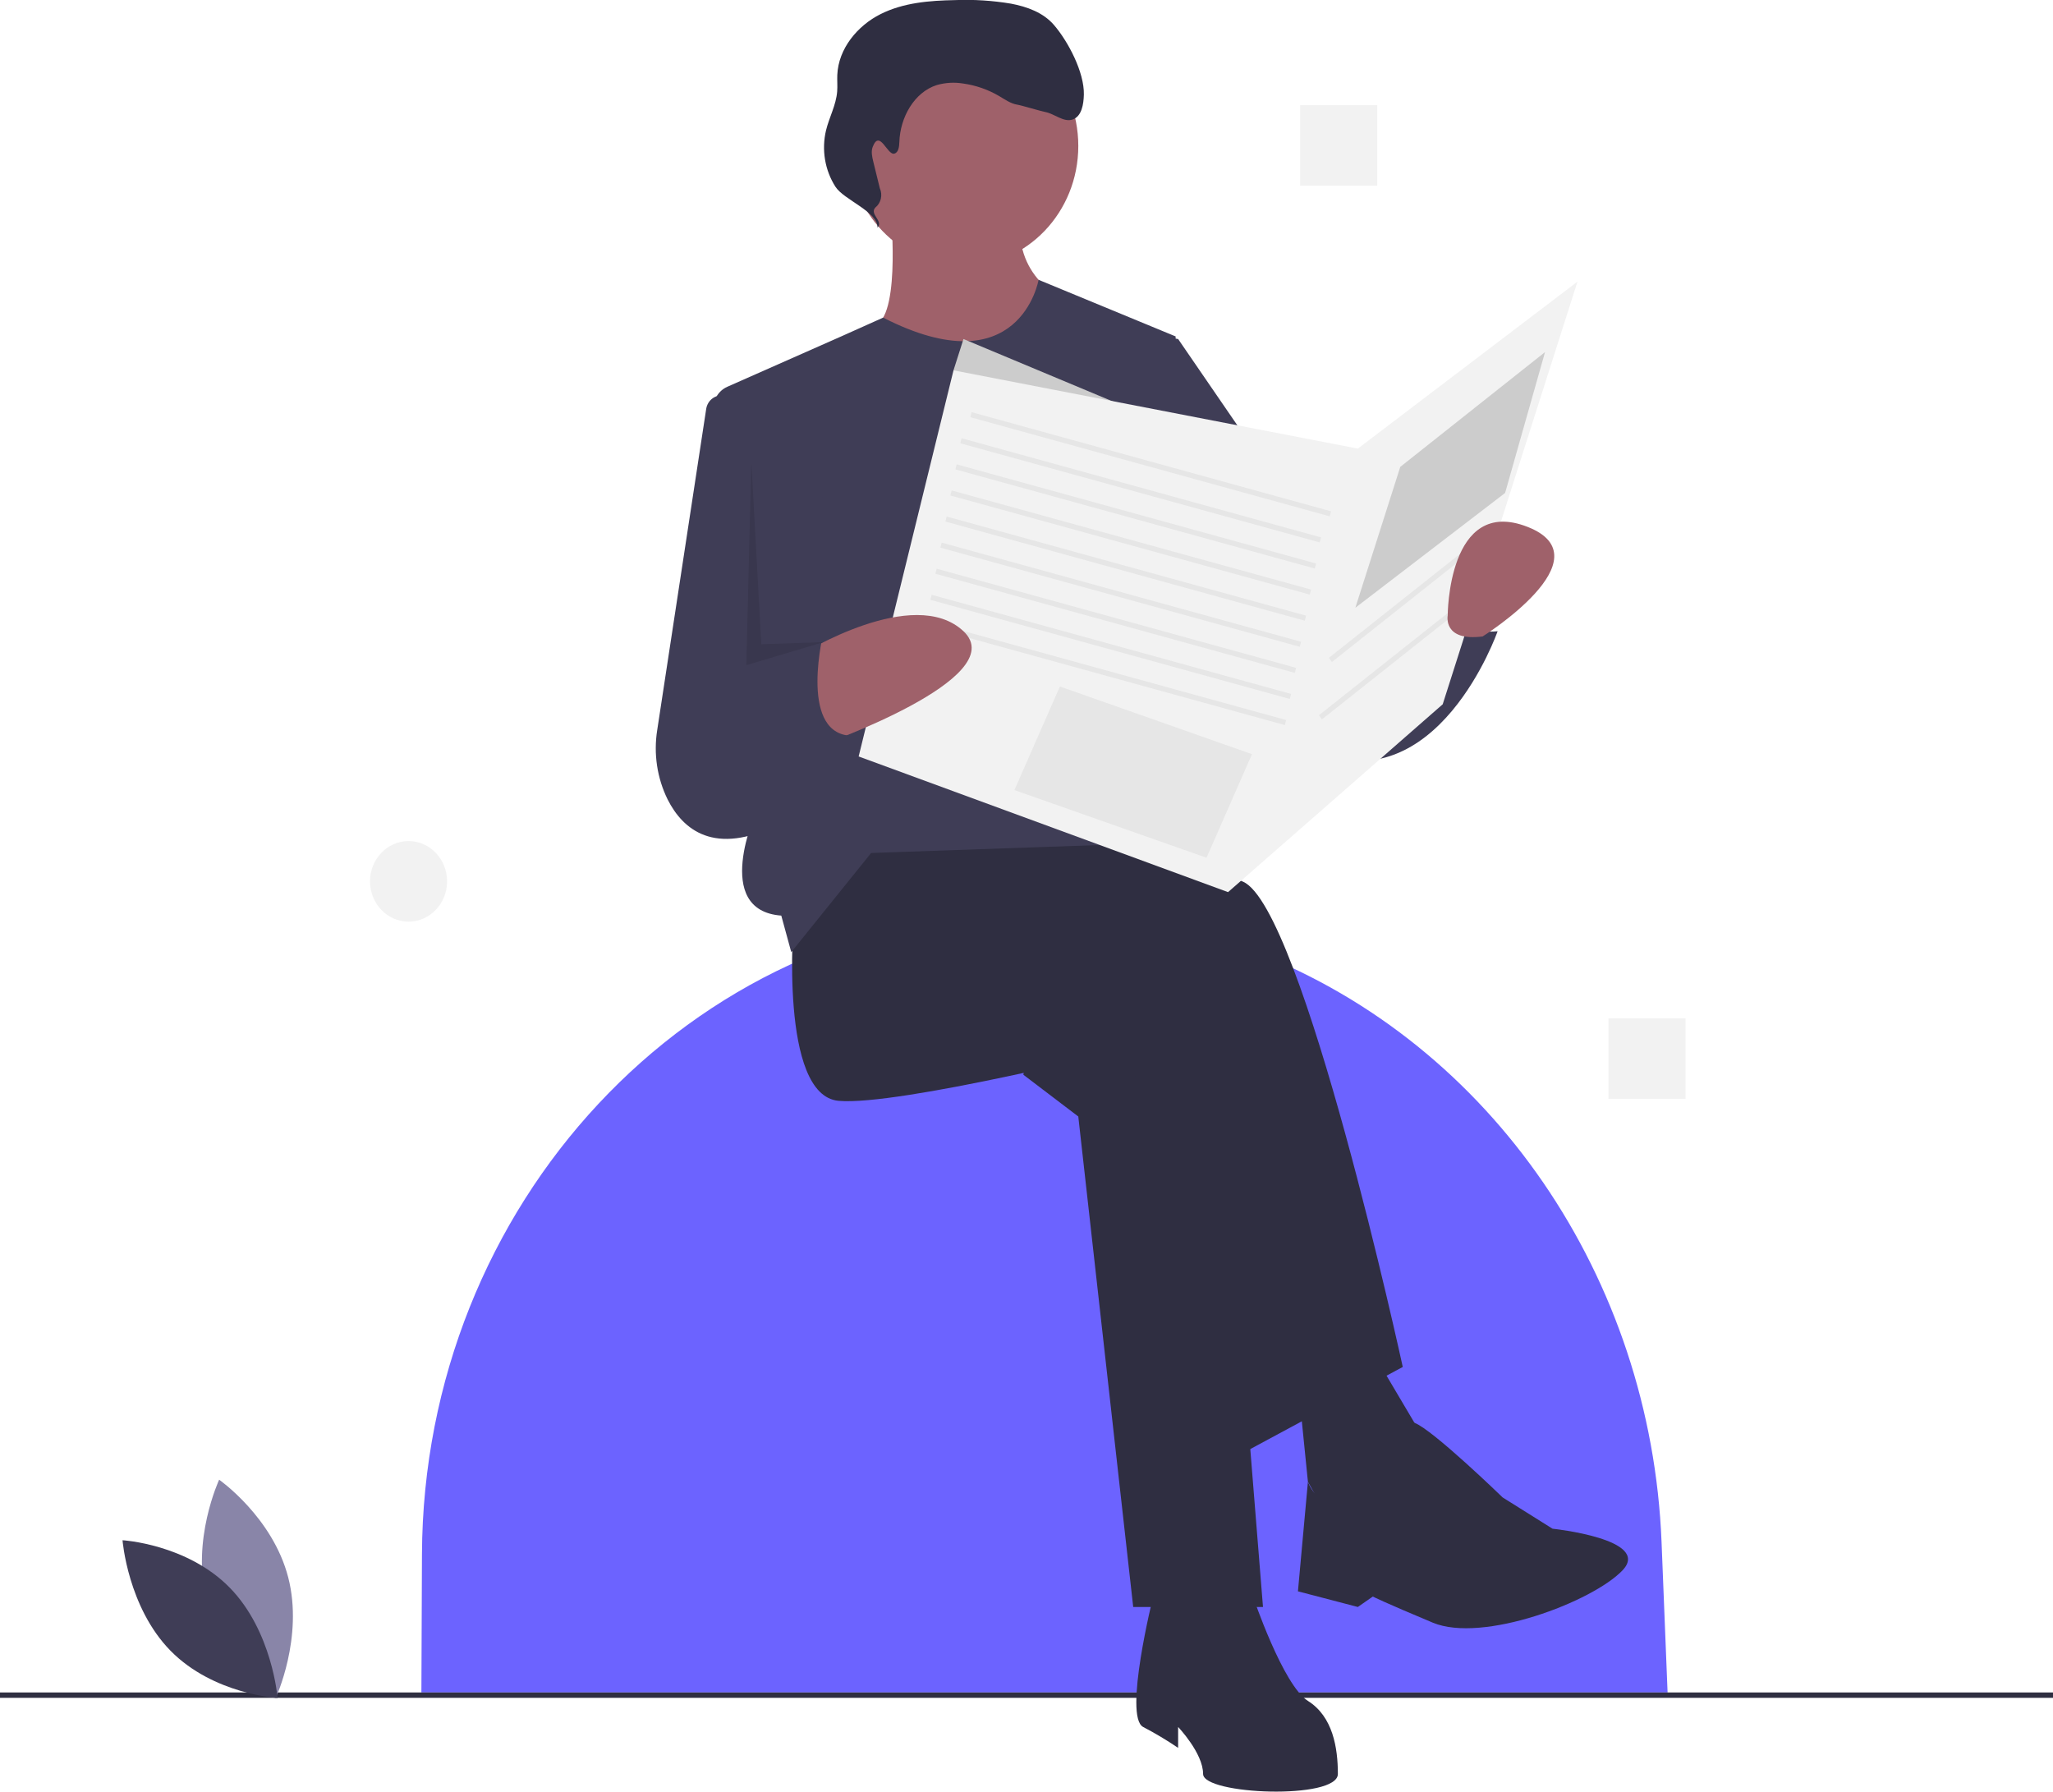 <svg width="314" height="274" viewBox="0 0 314 274" fill="none" xmlns="http://www.w3.org/2000/svg">
<g clip-path="url(#clip0)">
<path d="M255.051 258.836H64.451L64.537 237.715C64.754 184.27 105.568 140.232 156.695 139.323C157.248 139.313 157.801 139.308 158.355 139.308H158.355C169.86 139.299 181.273 141.442 192.055 145.636C228.232 159.718 252.513 195.494 254.129 235.807L255.051 258.836Z" fill="#6C63FF"/>
<path d="M314 258.836H0V259.657H314V258.836Z" fill="#2F2E41"/>
<path d="M156.523 164.367L164.921 170.751L173.32 245.763H193.171L186.299 160.377L158.813 149.205L156.523 164.367Z" fill="#2F2E41"/>
<path d="M121.402 140.427C121.402 140.427 119.112 167.559 128.274 168.357C137.436 169.155 172.557 160.377 172.557 160.377L189.354 222.621L214.549 209.055C214.549 209.055 199.279 138.831 190.117 134.841C180.955 130.851 150.415 122.871 150.415 122.871L128.274 126.861L121.402 140.427Z" fill="#2F2E41"/>
<path d="M176.374 244.167C176.374 244.167 171.793 262.521 174.847 264.117C176.684 265.076 178.468 266.142 180.191 267.309V264.117C180.191 264.117 184.009 268.107 184.009 271.299C184.009 274.491 204.623 275.289 204.623 271.299C204.623 267.309 203.86 262.521 200.042 260.127C196.225 257.733 191.644 244.167 191.644 244.167H176.374Z" fill="#2F2E41"/>
<path d="M198.516 211.449L200.042 226.611L205.387 236.187L218.366 221.025L208.441 204.267L198.516 211.449Z" fill="#2F2E41"/>
<path d="M210.732 226.611C210.732 226.611 213.543 216.564 216.336 217.597C219.13 218.631 229.819 229.005 229.819 229.005L237.454 233.793C237.454 233.793 252.724 235.389 248.143 240.177C243.562 244.965 226.765 251.349 219.13 248.157C211.495 244.965 209.968 244.167 209.968 244.167L207.678 245.763L198.516 243.369L200.043 226.611C200.043 226.611 202.333 233.793 210.732 226.611Z" fill="#2F2E41"/>
<path d="M147.361 40.678C157.06 40.678 164.922 32.461 164.922 22.324C164.922 12.187 157.06 3.97 147.361 3.97C137.663 3.97 129.801 12.187 129.801 22.324C129.801 32.461 137.663 40.678 147.361 40.678Z" fill="#9F616A"/>
<path d="M136.291 33.097C136.291 33.097 137.818 49.855 133.237 49.855C128.656 49.855 134 70.603 146.216 70.603C158.432 70.603 163.013 45.865 163.013 45.865C163.013 45.865 154.615 42.673 156.142 32.299C157.669 21.925 136.291 33.097 136.291 33.097Z" fill="#9F616A"/>
<path d="M135.074 48.576L128.656 51.451L111.236 59.153C110.534 59.464 109.947 60.003 109.562 60.691C109.177 61.379 109.015 62.179 109.1 62.971L115.676 124.068C115.676 124.068 108.805 139.23 119.494 140.028L121.021 145.614L133.237 130.452L179.046 128.856L179.81 51.451L158.85 42.794C158.85 42.794 155.999 59.268 135.074 48.576Z" fill="#3F3D56"/>
<path d="M113.767 61.426L110.946 60.583C110.63 60.489 110.298 60.465 109.972 60.515C109.646 60.564 109.335 60.685 109.057 60.87C108.78 61.055 108.543 61.299 108.362 61.587C108.182 61.874 108.062 62.198 108.01 62.538L100.523 111.625C99.939 115.261 100.498 118.996 102.116 122.271C104.429 126.849 109.234 131.001 119.112 126.063L125.983 74.194L113.767 61.426Z" fill="#3F3D56"/>
<path d="M171.03 50.254L180.192 51.85L205.387 88.558L207.678 94.942L222.184 90.153C222.184 90.153 221.421 97.335 229.056 96.537C229.056 96.537 219.894 122.871 200.806 114.891C181.719 106.911 175.611 82.972 175.611 82.972L171.03 50.254Z" fill="#3F3D56"/>
<path d="M181.719 66.214L147.361 51.849L145.834 56.638L161.868 71.001L181.719 66.214Z" fill="#CCCCCC"/>
<path d="M136.788 23.494C137.437 23.313 137.532 22.413 137.554 21.712C137.67 17.956 139.834 14.103 143.273 13.01C144.593 12.632 145.974 12.552 147.326 12.777C149.255 13.045 151.118 13.695 152.815 14.691C153.71 15.217 154.589 15.851 155.605 16.012C156.276 16.118 159.182 17.001 159.85 17.125C161.319 17.398 162.684 18.772 164.094 18.261C165.442 17.772 165.741 15.947 165.773 14.455C165.848 11.057 163.38 6.354 161.205 3.826C159.556 1.907 157.072 1.022 154.643 0.561C151.807 0.085 148.932 -0.098 146.061 0.015C142.175 0.088 138.181 0.401 134.677 2.159C131.173 3.916 128.229 7.414 128.061 11.473C128.026 12.318 128.11 13.167 128.042 14.01C127.876 16.067 126.831 17.925 126.341 19.925C125.99 21.392 125.938 22.92 126.187 24.41C126.436 25.9 126.981 27.318 127.787 28.574C129.087 30.575 134.288 32.391 134.213 34.808C135.153 33.79 132.936 32.766 133.876 31.748C134.297 31.412 134.595 30.935 134.721 30.396C134.846 29.858 134.791 29.291 134.565 28.791L133.567 24.721C133.384 23.976 133.204 23.17 133.48 22.457C134.55 19.693 135.707 23.796 136.788 23.494Z" fill="#2F2E41"/>
<path d="M145.834 56.638L131.328 115.689L187.826 136.437L220.657 107.709L241.271 43.072L207.677 68.608L145.834 56.638Z" fill="#F2F2F2"/>
<path d="M148.604 63.035L148.409 63.806L203.381 78.968L203.576 78.197L148.604 63.035Z" fill="#E6E6E6"/>
<path d="M147.077 67.025L146.882 67.796L201.854 82.958L202.049 82.187L147.077 67.025Z" fill="#E6E6E6"/>
<path d="M146.313 71.015L146.119 71.786L201.09 86.948L201.285 86.177L146.313 71.015Z" fill="#E6E6E6"/>
<path d="M145.55 75.005L145.355 75.776L200.327 90.938L200.522 90.167L145.55 75.005Z" fill="#E6E6E6"/>
<path d="M144.787 78.995L144.592 79.766L199.564 94.928L199.758 94.157L144.787 78.995Z" fill="#E6E6E6"/>
<path d="M144.023 82.985L143.828 83.756L198.8 98.918L198.995 98.147L144.023 82.985Z" fill="#E6E6E6"/>
<path d="M143.259 86.975L143.064 87.746L198.036 102.908L198.231 102.137L143.259 86.975Z" fill="#E6E6E6"/>
<path d="M142.496 90.965L142.301 91.736L197.273 106.898L197.468 106.127L142.496 90.965Z" fill="#E6E6E6"/>
<path d="M141.732 94.955L141.538 95.726L196.509 110.888L196.704 110.117L141.732 94.955Z" fill="#E6E6E6"/>
<path d="M122.555 100.076C122.555 100.076 139.726 89.356 147.361 96.537C154.996 103.719 125.22 114.093 125.22 114.093L122.555 100.076Z" fill="#9F616A"/>
<path d="M103.842 105.315L125.983 96.537C125.983 96.537 122.166 111.699 129.801 112.497L119.112 126.063C119.112 126.063 97.734 126.063 103.842 105.315Z" fill="#3F3D56"/>
<path d="M162.107 104.988L191.487 115.338L184.534 131.178L155.153 120.829L162.107 104.988Z" fill="#E6E6E6"/>
<path d="M214.167 71.401L236.309 53.844L230.201 75.391L207.296 92.947L214.167 71.401Z" fill="#CCCCCC"/>
<path d="M225.389 83.053L203.247 100.608L203.709 101.244L225.851 83.689L225.389 83.053Z" fill="#E6E6E6"/>
<path d="M223.862 91.831L201.72 109.386L202.182 110.022L224.324 92.467L223.862 91.831Z" fill="#E6E6E6"/>
<path d="M226.765 97.335C226.765 97.335 245.853 85.365 233.637 80.578C221.421 75.79 221.421 94.144 221.421 94.144C221.421 94.144 220.657 98.133 226.765 97.335Z" fill="#9F616A"/>
<path opacity="0.1" d="M114.913 70.603L114.149 101.725L125.984 98.195L116.44 98.532L114.913 70.603Z" fill="black"/>
<path d="M31.6 244.761C33.986 253.983 42.161 259.694 42.161 259.694C42.161 259.694 46.467 250.454 44.08 241.233C41.693 232.011 33.518 226.3 33.518 226.3C33.518 226.3 29.213 235.54 31.6 244.761Z" fill="#8985A8"/>
<path d="M35.107 242.78C41.656 249.443 42.456 259.686 42.456 259.686C42.456 259.686 32.638 259.126 26.089 252.463C19.54 245.799 18.74 235.556 18.74 235.556C18.74 235.556 28.558 236.116 35.107 242.78Z" fill="#3F3D56"/>
<path d="M257.802 155.738H246.013V168.061H257.802V155.738Z" fill="#F2F2F2"/>
<path d="M210.643 16.084H198.854V28.406H210.643V16.084Z" fill="#F2F2F2"/>
<path d="M62.486 140.951C65.741 140.951 68.381 138.193 68.381 134.79C68.381 131.387 65.741 128.629 62.486 128.629C59.23 128.629 56.591 131.387 56.591 134.79C56.591 138.193 59.23 140.951 62.486 140.951Z" fill="#F2F2F2"/>
</g>
<defs>
<clipPath id="clip0">
<rect width="314" height="274" fill="white"/>
</clipPath>
</defs>
</svg>
